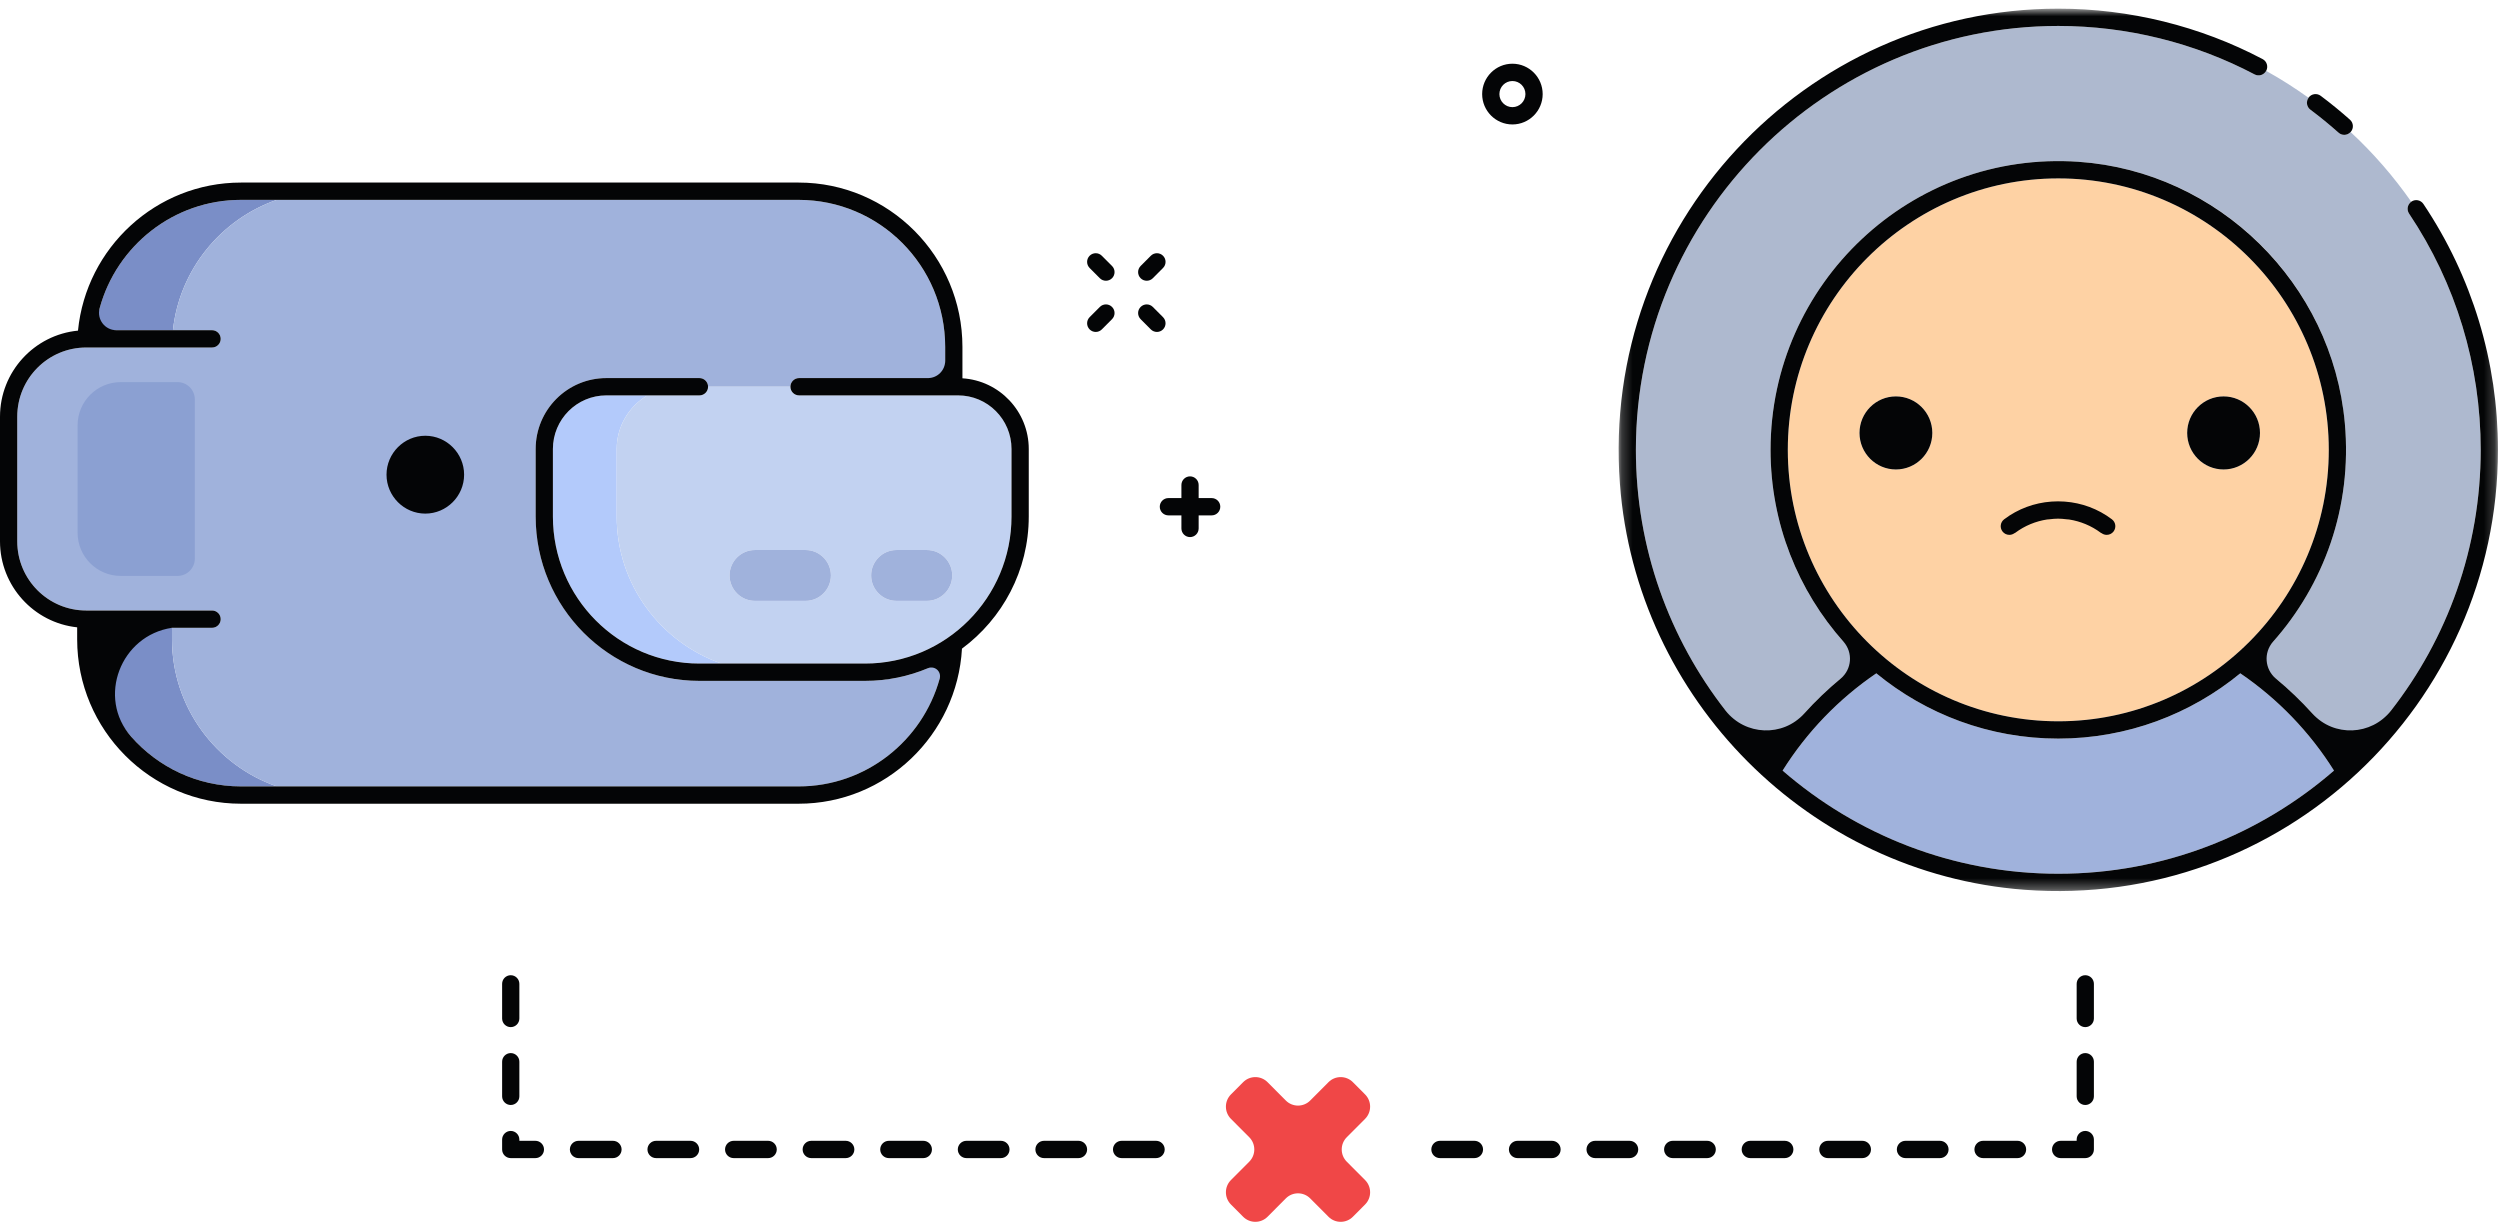 <svg width="232" height="114" viewBox="0 0 232 114" fill="none" xmlns="http://www.w3.org/2000/svg">
<path fill-rule="evenodd" clip-rule="evenodd" d="M25.683 18.548H22.361C15.385 18.548 9.627 23.847 8.855 30.643H16.048C16.654 25.019 20.514 20.346 25.683 18.548ZM15.961 59.331V58.261H8.761V59.331C8.761 66.856 14.862 72.979 22.361 72.979H25.684C20.045 71.017 15.961 65.635 15.961 59.331Z" fill="#7A8EC7"/>
<path fill-rule="evenodd" clip-rule="evenodd" d="M74.152 35.086H87.714V32.196C87.714 24.67 81.613 18.548 74.114 18.548H25.683C20.514 20.346 16.654 25.018 16.048 30.643H19.68C20.122 30.643 20.48 31.003 20.48 31.446C20.48 31.89 20.122 32.249 19.68 32.249H8C4.471 32.249 1.6 35.13 1.6 38.671V50.232C1.6 53.773 4.471 56.654 8 56.654H19.68C20.122 56.654 20.48 57.014 20.48 57.457C20.48 57.901 20.122 58.26 19.68 58.26H15.961V59.331C15.961 65.636 20.045 71.017 25.684 72.979H74.114C80.941 72.979 86.592 67.9 87.554 61.313C85.389 62.505 82.907 63.185 80.269 63.185H64.909C56.527 63.185 49.709 56.342 49.709 47.931V41.669C49.709 38.039 52.652 35.086 56.269 35.086H64.909C65.351 35.086 65.709 35.446 65.709 35.889H73.352C73.352 35.446 73.711 35.086 74.152 35.086Z" fill="#A0B2DC"/>
<path fill-rule="evenodd" clip-rule="evenodd" d="M57.229 47.931V41.669C57.229 39.554 58.38 37.699 60.081 36.692H56.269C53.534 36.692 51.309 38.924 51.309 41.669V47.931C51.309 55.457 57.41 61.579 64.909 61.579H66.952C61.312 59.618 57.229 54.236 57.229 47.931Z" fill="#B3CAFB"/>
<path fill-rule="evenodd" clip-rule="evenodd" d="M11.2 35.461C8.991 35.461 7.2 37.258 7.2 39.475V49.429C7.2 51.647 8.991 53.444 11.2 53.444H16.48C17.364 53.444 18.08 52.725 18.08 51.838V37.066C18.08 36.18 17.364 35.461 16.48 35.461H11.2Z" fill="#8BA0D2"/>
<path fill-rule="evenodd" clip-rule="evenodd" d="M86.015 55.76H83.194C81.9 55.76 80.843 54.699 80.843 53.401C80.843 52.103 81.9 51.042 83.194 51.042H86.015C87.308 51.042 88.365 52.103 88.365 53.401C88.365 54.699 87.308 55.76 86.015 55.76ZM74.756 55.76H70.054C68.761 55.76 67.704 54.699 67.704 53.401C67.704 52.103 68.761 51.042 70.054 51.042H74.756C76.049 51.042 77.108 52.103 77.108 53.401C77.108 54.699 76.049 55.76 74.756 55.76ZM88.909 36.692H74.152C73.711 36.692 73.352 36.332 73.352 35.889H65.709C65.709 36.332 65.351 36.692 64.909 36.692H60.081C58.38 37.699 57.229 39.554 57.229 41.669V47.931C57.229 54.236 61.313 59.618 66.952 61.579H80.269C87.768 61.579 93.869 55.457 93.869 47.931V41.669C93.869 38.924 91.644 36.692 88.909 36.692Z" fill="#C2D2F1"/>
<path fill-rule="evenodd" clip-rule="evenodd" d="M93.869 47.931C93.869 55.469 87.78 61.579 80.269 61.579H66.952H64.909C57.398 61.579 51.309 55.469 51.309 47.931V41.669C51.309 38.92 53.53 36.692 56.269 36.692H60.082H64.909C65.351 36.692 65.709 36.332 65.709 35.889C65.709 35.446 65.351 35.086 64.909 35.086H56.269C52.646 35.086 49.709 38.033 49.709 41.669V47.931C49.709 56.356 56.515 63.185 64.909 63.185H80.269C82.339 63.185 84.312 62.766 86.111 62.011C86.745 61.745 87.387 62.314 87.203 62.978C85.611 68.737 80.353 72.979 74.114 72.979H25.684H22.361C18.309 72.979 14.666 71.192 12.171 68.361C8.975 64.733 11.187 58.97 15.961 58.26H19.68C20.122 58.26 20.48 57.901 20.48 57.457C20.48 57.014 20.122 56.655 19.68 56.655H8C4.466 56.655 1.6 53.78 1.6 50.232V38.672C1.6 35.125 4.466 32.249 8 32.249H19.68C20.122 32.249 20.48 31.89 20.48 31.446C20.48 31.003 20.122 30.643 19.68 30.643H16.048H10.793C9.736 30.643 8.967 29.633 9.245 28.609C10.818 22.819 16.099 18.548 22.361 18.548H25.683H74.114C81.625 18.548 87.714 24.658 87.714 32.196V33.48C87.714 34.367 86.998 35.086 86.114 35.086H74.152C73.711 35.086 73.352 35.446 73.352 35.889C73.352 36.332 73.711 36.692 74.152 36.692H88.909C91.648 36.692 93.869 38.92 93.869 41.669V47.931ZM89.314 35.107V32.196C89.314 23.785 82.495 16.942 74.114 16.942H22.361C14.489 16.942 7.997 22.98 7.237 30.683C3.183 31.07 0 34.503 0 38.672V50.232C0 54.375 3.143 57.793 7.161 58.216V59.331C7.161 67.742 13.979 74.585 22.361 74.585H74.114C82.205 74.585 88.82 68.202 89.271 60.194C93.021 57.414 95.469 52.959 95.469 47.931V41.669C95.469 38.176 92.743 35.319 89.314 35.107Z" fill="#040506"/>
<path fill-rule="evenodd" clip-rule="evenodd" d="M74.757 51.042H70.054C68.761 51.042 67.704 52.103 67.704 53.4C67.704 54.699 68.761 55.76 70.054 55.76H74.757C76.049 55.76 77.107 54.699 77.107 53.4C77.107 52.103 76.049 51.042 74.757 51.042ZM86.015 51.042H83.194C81.9 51.042 80.843 52.103 80.843 53.4C80.843 54.699 81.9 55.76 83.194 55.76H86.015C87.308 55.76 88.365 54.699 88.365 53.4C88.365 52.103 87.308 51.042 86.015 51.042Z" fill="#A0B2DC"/>
<path fill-rule="evenodd" clip-rule="evenodd" d="M112.443 46.222H111.235V45.009C111.235 44.565 110.877 44.207 110.435 44.207C109.994 44.207 109.635 44.565 109.635 45.009V46.222H108.427C107.986 46.222 107.627 46.581 107.627 47.025C107.627 47.468 107.986 47.827 108.427 47.827H109.635V49.039C109.635 49.483 109.994 49.842 110.435 49.842C110.877 49.842 111.235 49.483 111.235 49.039V47.827H112.443C112.885 47.827 113.243 47.468 113.243 47.025C113.243 46.581 112.885 46.222 112.443 46.222ZM106.798 23.734L105.851 24.683C105.538 24.997 105.538 25.506 105.851 25.819C106.007 25.975 106.212 26.054 106.417 26.054C106.622 26.054 106.826 25.975 106.982 25.819L107.929 24.869C108.242 24.555 108.242 24.048 107.929 23.734C107.616 23.42 107.11 23.42 106.798 23.734ZM102.065 28.484L101.118 29.433C100.806 29.747 100.806 30.256 101.118 30.569C101.274 30.725 101.479 30.804 101.684 30.804C101.889 30.804 102.094 30.725 102.25 30.569L103.196 29.619C103.509 29.305 103.509 28.797 103.196 28.484C102.883 28.17 102.378 28.17 102.065 28.484ZM106.982 28.484C106.669 28.17 106.164 28.17 105.851 28.484C105.538 28.797 105.538 29.305 105.851 29.619L106.797 30.569C106.953 30.725 107.158 30.804 107.363 30.804C107.568 30.804 107.773 30.725 107.929 30.569C108.241 30.256 108.241 29.747 107.929 29.433L106.982 28.484ZM102.249 23.734C101.937 23.42 101.431 23.42 101.118 23.734C100.805 24.048 100.805 24.555 101.118 24.869L102.065 25.819C102.221 25.975 102.425 26.054 102.63 26.054C102.835 26.054 103.04 25.975 103.196 25.819C103.509 25.506 103.509 24.997 103.196 24.683L102.249 23.734ZM140.352 9.943C139.686 9.943 139.144 9.399 139.144 8.731C139.144 8.062 139.686 7.519 140.352 7.519C141.019 7.519 141.56 8.062 141.56 8.731C141.56 9.399 141.019 9.943 140.352 9.943ZM140.352 5.913C138.804 5.913 137.544 7.178 137.544 8.731C137.544 10.284 138.804 11.549 140.352 11.549C141.901 11.549 143.16 10.284 143.16 8.731C143.16 7.178 141.901 5.913 140.352 5.913Z" fill="#040506"/>
<path fill-rule="evenodd" clip-rule="evenodd" d="M209.226 6.904C203.652 3.963 197.352 2.408 191.009 2.408C169.395 2.408 151.809 20.055 151.809 41.746C151.809 53.048 156.59 63.244 164.22 70.426C166.494 66.868 169.446 63.8 172.88 61.396C167.613 56.498 164.308 49.504 164.308 41.746C164.308 26.971 176.286 14.95 191.009 14.95C205.733 14.95 217.711 26.971 217.711 41.746C217.711 49.504 214.406 56.498 209.138 61.396C212.572 63.801 215.525 66.868 217.8 70.426C225.429 63.244 230.209 53.048 230.209 41.746C230.209 33.893 227.911 26.312 223.562 19.822C223.319 19.46 223.413 18.972 223.766 18.722C222.12 16.368 220.233 14.198 218.135 12.253C217.977 12.424 217.764 12.514 217.548 12.514C217.359 12.514 217.169 12.448 217.017 12.312C216.18 11.566 215.3 10.849 214.404 10.178C214.054 9.917 213.981 9.427 214.231 9.073C212.972 8.169 211.66 7.332 210.298 6.578C210.088 6.961 209.614 7.109 209.226 6.904Z" fill="#AEB9CF"/>
<path fill-rule="evenodd" clip-rule="evenodd" d="M165.425 71.512C172.297 77.469 181.238 81.084 191.01 81.084C200.782 81.084 209.723 77.469 216.595 71.512C214.345 67.923 211.374 64.849 207.899 62.483C203.294 66.267 197.412 68.542 191.01 68.542C184.608 68.542 178.726 66.268 174.122 62.484C170.646 64.849 167.675 67.924 165.425 71.512Z" fill="#A0B2DC"/>
<path fill-rule="evenodd" clip-rule="evenodd" d="M175.94 36.787C177.806 36.787 179.318 38.305 179.318 40.177C179.318 42.049 177.806 43.567 175.94 43.567C174.074 43.567 172.562 42.049 172.562 40.177C172.562 38.305 174.074 36.787 175.94 36.787ZM206.349 36.787C208.214 36.787 209.727 38.305 209.727 40.177C209.727 42.049 208.214 43.567 206.349 43.567C204.482 43.567 202.97 42.049 202.97 40.177C202.97 38.305 204.482 36.787 206.349 36.787ZM191.01 66.936C204.85 66.936 216.111 55.636 216.111 41.746C216.111 27.856 204.85 16.556 191.01 16.556C177.169 16.556 165.908 27.856 165.908 41.746C165.908 55.636 177.169 66.936 191.01 66.936Z" fill="#FED2A4"/>
<path fill-rule="evenodd" clip-rule="evenodd" d="M175.94 43.567C177.806 43.567 179.319 42.049 179.319 40.177C179.319 38.305 177.806 36.786 175.94 36.786C174.074 36.786 172.562 38.305 172.562 40.177C172.562 42.049 174.074 43.567 175.94 43.567ZM206.349 43.567C208.214 43.567 209.727 42.049 209.727 40.177C209.727 38.305 208.214 36.786 206.349 36.786C204.482 36.786 202.97 38.305 202.97 40.177C202.97 42.049 204.482 43.567 206.349 43.567ZM214.403 10.178C215.301 10.849 216.18 11.566 217.017 12.312C217.17 12.448 217.359 12.515 217.547 12.515C217.763 12.515 217.977 12.424 218.135 12.253C218.138 12.25 218.143 12.248 218.147 12.244C218.439 11.912 218.409 11.405 218.079 11.111C217.208 10.336 216.293 9.588 215.359 8.89C215.005 8.625 214.503 8.699 214.239 9.055C214.235 9.06 214.235 9.067 214.231 9.073C213.982 9.427 214.054 9.918 214.403 10.178Z" fill="#040506"/>
<mask id="mask0" mask-type="alpha" maskUnits="userSpaceOnUse" x="150" y="0" width="82" height="83">
<path d="M150.209 0.803H231.81V41.747V82.69H150.209V0.803Z" fill="white"/>
</mask>
<g mask="url(#mask0)">
<path fill-rule="evenodd" clip-rule="evenodd" d="M191.01 68.542C197.412 68.542 203.294 66.267 207.899 62.483C211.374 64.849 214.345 67.923 216.594 71.512C209.722 77.469 200.782 81.084 191.01 81.084C181.238 81.084 172.297 77.469 165.425 71.512C167.674 67.924 170.646 64.849 174.122 62.484C178.726 66.267 184.608 68.542 191.01 68.542ZM191.01 16.556C204.85 16.556 216.111 27.857 216.111 41.746C216.111 55.636 204.85 66.936 191.01 66.936C177.169 66.936 165.908 55.636 165.908 41.746C165.908 27.857 177.169 16.556 191.01 16.556ZM224.89 18.926C224.643 18.558 224.146 18.461 223.779 18.708C223.774 18.712 223.771 18.718 223.766 18.721C223.413 18.973 223.319 19.459 223.562 19.822C227.91 26.311 230.21 33.893 230.21 41.746C230.21 50.865 227.097 59.266 221.886 65.943C220.07 68.271 216.574 68.417 214.598 66.224C213.543 65.055 212.405 63.964 211.193 62.962C210.167 62.113 210.048 60.556 210.933 59.561C215.647 54.258 218.299 47.072 217.6 39.28C216.437 26.306 205.862 15.924 192.914 15.017C177.333 13.927 164.308 26.339 164.308 41.746C164.308 48.579 166.872 54.82 171.082 59.558C171.969 60.554 171.854 62.111 170.826 62.961C169.614 63.963 168.476 65.054 167.422 66.224C165.446 68.417 161.95 68.271 160.134 65.943C154.922 59.266 151.81 50.865 151.81 41.746C151.81 20.055 169.394 2.408 191.01 2.408C197.352 2.408 203.651 3.963 209.226 6.905C209.614 7.11 210.088 6.961 210.298 6.578C210.3 6.574 210.304 6.572 210.306 6.568C210.512 6.175 210.362 5.689 209.97 5.483C204.167 2.421 197.61 0.803 191.01 0.803C167.476 0.803 148.533 20.9 150.327 44.89C151.825 64.908 167.929 81.069 187.877 82.572C211.782 84.373 231.81 65.363 231.81 41.746C231.81 33.572 229.417 25.681 224.89 18.926Z" fill="#040506"/>
</g>
<path fill-rule="evenodd" clip-rule="evenodd" d="M39.469 40.438C37.489 40.438 35.869 42.064 35.869 44.051C35.869 46.038 37.489 47.663 39.469 47.663C41.449 47.663 43.069 46.038 43.069 44.051C43.069 42.064 41.449 40.438 39.469 40.438ZM195.986 48.193C194.691 47.21 193.165 46.663 191.611 46.549C191.552 46.544 191.493 46.544 191.434 46.541C191.284 46.533 191.135 46.525 190.985 46.525C190.835 46.525 190.686 46.533 190.536 46.541C190.477 46.544 190.418 46.544 190.358 46.549C188.805 46.663 187.279 47.21 185.984 48.193C185.631 48.46 185.562 48.963 185.829 49.317C185.986 49.526 186.225 49.635 186.467 49.635C186.635 49.635 186.805 49.582 186.949 49.473C186.953 49.47 186.958 49.468 186.963 49.464L186.971 49.477L187.02 49.44C187.903 48.782 188.915 48.372 189.959 48.209C190.037 48.197 190.116 48.199 190.195 48.189C190.457 48.158 190.72 48.131 190.985 48.131C191.25 48.131 191.513 48.158 191.775 48.189C191.854 48.199 191.933 48.197 192.011 48.209C193.055 48.372 194.067 48.782 194.95 49.44L194.999 49.477L195.007 49.464C195.011 49.468 195.017 49.47 195.021 49.473C195.165 49.582 195.335 49.635 195.503 49.635C195.745 49.635 195.984 49.526 196.141 49.317C196.408 48.963 196.339 48.46 195.986 48.193ZM151.227 105.867H148.027C147.586 105.867 147.227 106.227 147.227 106.67C147.227 107.113 147.586 107.473 148.027 107.473H151.227C151.669 107.473 152.027 107.113 152.027 106.67C152.027 106.227 151.669 105.867 151.227 105.867ZM158.427 105.867H155.227C154.786 105.867 154.427 106.227 154.427 106.67C154.427 107.113 154.786 107.473 155.227 107.473H158.427C158.869 107.473 159.227 107.113 159.227 106.67C159.227 106.227 158.869 105.867 158.427 105.867ZM144.027 105.867H140.827C140.386 105.867 140.027 106.227 140.027 106.67C140.027 107.113 140.386 107.473 140.827 107.473H144.027C144.469 107.473 144.827 107.113 144.827 106.67C144.827 106.227 144.469 105.867 144.027 105.867ZM136.827 105.867H133.627C133.186 105.867 132.827 106.227 132.827 106.67C132.827 107.113 133.186 107.473 133.627 107.473H136.827C137.269 107.473 137.627 107.113 137.627 106.67C137.627 106.227 137.269 105.867 136.827 105.867ZM193.514 90.5C193.073 90.5 192.714 90.86 192.714 91.303V94.514C192.714 94.958 193.073 95.317 193.514 95.317C193.956 95.317 194.314 94.958 194.314 94.514V91.303C194.314 90.86 193.956 90.5 193.514 90.5ZM187.227 105.867H184.027C183.586 105.867 183.227 106.227 183.227 106.67C183.227 107.113 183.586 107.473 184.027 107.473H187.227C187.669 107.473 188.027 107.113 188.027 106.67C188.027 106.227 187.669 105.867 187.227 105.867ZM193.514 104.951C193.073 104.951 192.714 105.311 192.714 105.754V105.867H191.227C190.786 105.867 190.427 106.227 190.427 106.67C190.427 107.113 190.786 107.473 191.227 107.473H193.514C193.956 107.473 194.314 107.113 194.314 106.67V105.754C194.314 105.311 193.956 104.951 193.514 104.951ZM193.514 97.726C193.073 97.726 192.714 98.085 192.714 98.529V101.74C192.714 102.183 193.073 102.543 193.514 102.543C193.956 102.543 194.314 102.183 194.314 101.74V98.529C194.314 98.085 193.956 97.726 193.514 97.726ZM165.627 105.867H162.427C161.986 105.867 161.627 106.227 161.627 106.67C161.627 107.113 161.986 107.473 162.427 107.473H165.627C166.069 107.473 166.427 107.113 166.427 106.67C166.427 106.227 166.069 105.867 165.627 105.867ZM172.827 105.867H169.627C169.186 105.867 168.827 106.227 168.827 106.67C168.827 107.113 169.186 107.473 169.627 107.473H172.827C173.269 107.473 173.627 107.113 173.627 106.67C173.627 106.227 173.269 105.867 172.827 105.867ZM180.027 105.867H176.827C176.386 105.867 176.027 106.227 176.027 106.67C176.027 107.113 176.386 107.473 176.827 107.473H180.027C180.469 107.473 180.827 107.113 180.827 106.67C180.827 106.227 180.469 105.867 180.027 105.867Z" fill="#040506"/>
<path fill-rule="evenodd" clip-rule="evenodd" d="M124.981 107.806C124.356 107.179 124.356 106.162 124.981 105.534L126.678 103.832C127.303 103.205 127.303 102.188 126.678 101.561L125.547 100.426C124.922 99.798 123.909 99.798 123.284 100.426L121.587 102.129C120.962 102.756 119.949 102.756 119.324 102.129L117.628 100.426C117.002 99.798 115.989 99.798 115.364 100.426L114.233 101.561C113.608 102.188 113.608 103.205 114.233 103.832L115.93 105.534C116.555 106.162 116.555 107.179 115.93 107.806L114.233 109.508C113.608 110.135 113.608 111.152 114.233 111.779L115.364 112.915C115.989 113.542 117.002 113.542 117.628 112.915L119.324 111.212C119.949 110.584 120.962 110.584 121.587 111.212L123.284 112.915C123.909 113.542 124.922 113.542 125.547 112.915L126.678 111.779C127.303 111.152 127.303 110.135 126.678 109.508L124.981 107.806Z" fill="#F04747"/>
<path fill-rule="evenodd" clip-rule="evenodd" d="M89.684 105.867H92.884C93.326 105.867 93.684 106.227 93.684 106.67C93.684 107.113 93.326 107.473 92.884 107.473H89.684C89.242 107.473 88.884 107.113 88.884 106.67C88.884 106.227 89.242 105.867 89.684 105.867ZM82.484 105.867H85.684C86.126 105.867 86.484 106.227 86.484 106.67C86.484 107.113 86.126 107.473 85.684 107.473H82.484C82.042 107.473 81.684 107.113 81.684 106.67C81.684 106.227 82.042 105.867 82.484 105.867ZM96.884 105.867H100.084C100.525 105.867 100.884 106.227 100.884 106.67C100.884 107.113 100.525 107.473 100.084 107.473H96.884C96.442 107.473 96.084 107.113 96.084 106.67C96.084 106.227 96.442 105.867 96.884 105.867ZM104.084 105.867H107.284C107.725 105.867 108.084 106.227 108.084 106.67C108.084 107.113 107.725 107.473 107.284 107.473H104.084C103.642 107.473 103.284 107.113 103.284 106.67C103.284 106.227 103.642 105.867 104.084 105.867ZM47.397 90.5C47.838 90.5 48.197 90.86 48.197 91.303V94.514C48.197 94.958 47.838 95.317 47.397 95.317C46.955 95.317 46.597 94.958 46.597 94.514V91.303C46.597 90.86 46.955 90.5 47.397 90.5ZM53.684 105.867H56.884C57.325 105.867 57.684 106.227 57.684 106.67C57.684 107.113 57.325 107.473 56.884 107.473H53.684C53.242 107.473 52.884 107.113 52.884 106.67C52.884 106.227 53.242 105.867 53.684 105.867ZM47.397 104.951C47.838 104.951 48.197 105.311 48.197 105.754V105.867H49.684C50.126 105.867 50.484 106.227 50.484 106.67C50.484 107.113 50.126 107.473 49.684 107.473H47.397C46.955 107.473 46.597 107.113 46.597 106.67V105.754C46.597 105.311 46.955 104.951 47.397 104.951ZM47.397 97.726C47.838 97.726 48.197 98.085 48.197 98.529V101.74C48.197 102.183 47.838 102.543 47.397 102.543C46.955 102.543 46.597 102.183 46.597 101.74V98.529C46.597 98.085 46.955 97.726 47.397 97.726ZM75.284 105.867H78.484C78.925 105.867 79.284 106.227 79.284 106.67C79.284 107.113 78.925 107.473 78.484 107.473H75.284C74.842 107.473 74.484 107.113 74.484 106.67C74.484 106.227 74.842 105.867 75.284 105.867ZM68.084 105.867H71.284C71.725 105.867 72.084 106.227 72.084 106.67C72.084 107.113 71.725 107.473 71.284 107.473H68.084C67.642 107.473 67.284 107.113 67.284 106.67C67.284 106.227 67.642 105.867 68.084 105.867ZM60.884 105.867H64.084C64.525 105.867 64.884 106.227 64.884 106.67C64.884 107.113 64.525 107.473 64.084 107.473H60.884C60.442 107.473 60.084 107.113 60.084 106.67C60.084 106.227 60.442 105.867 60.884 105.867Z" fill="#040506"/>
</svg>